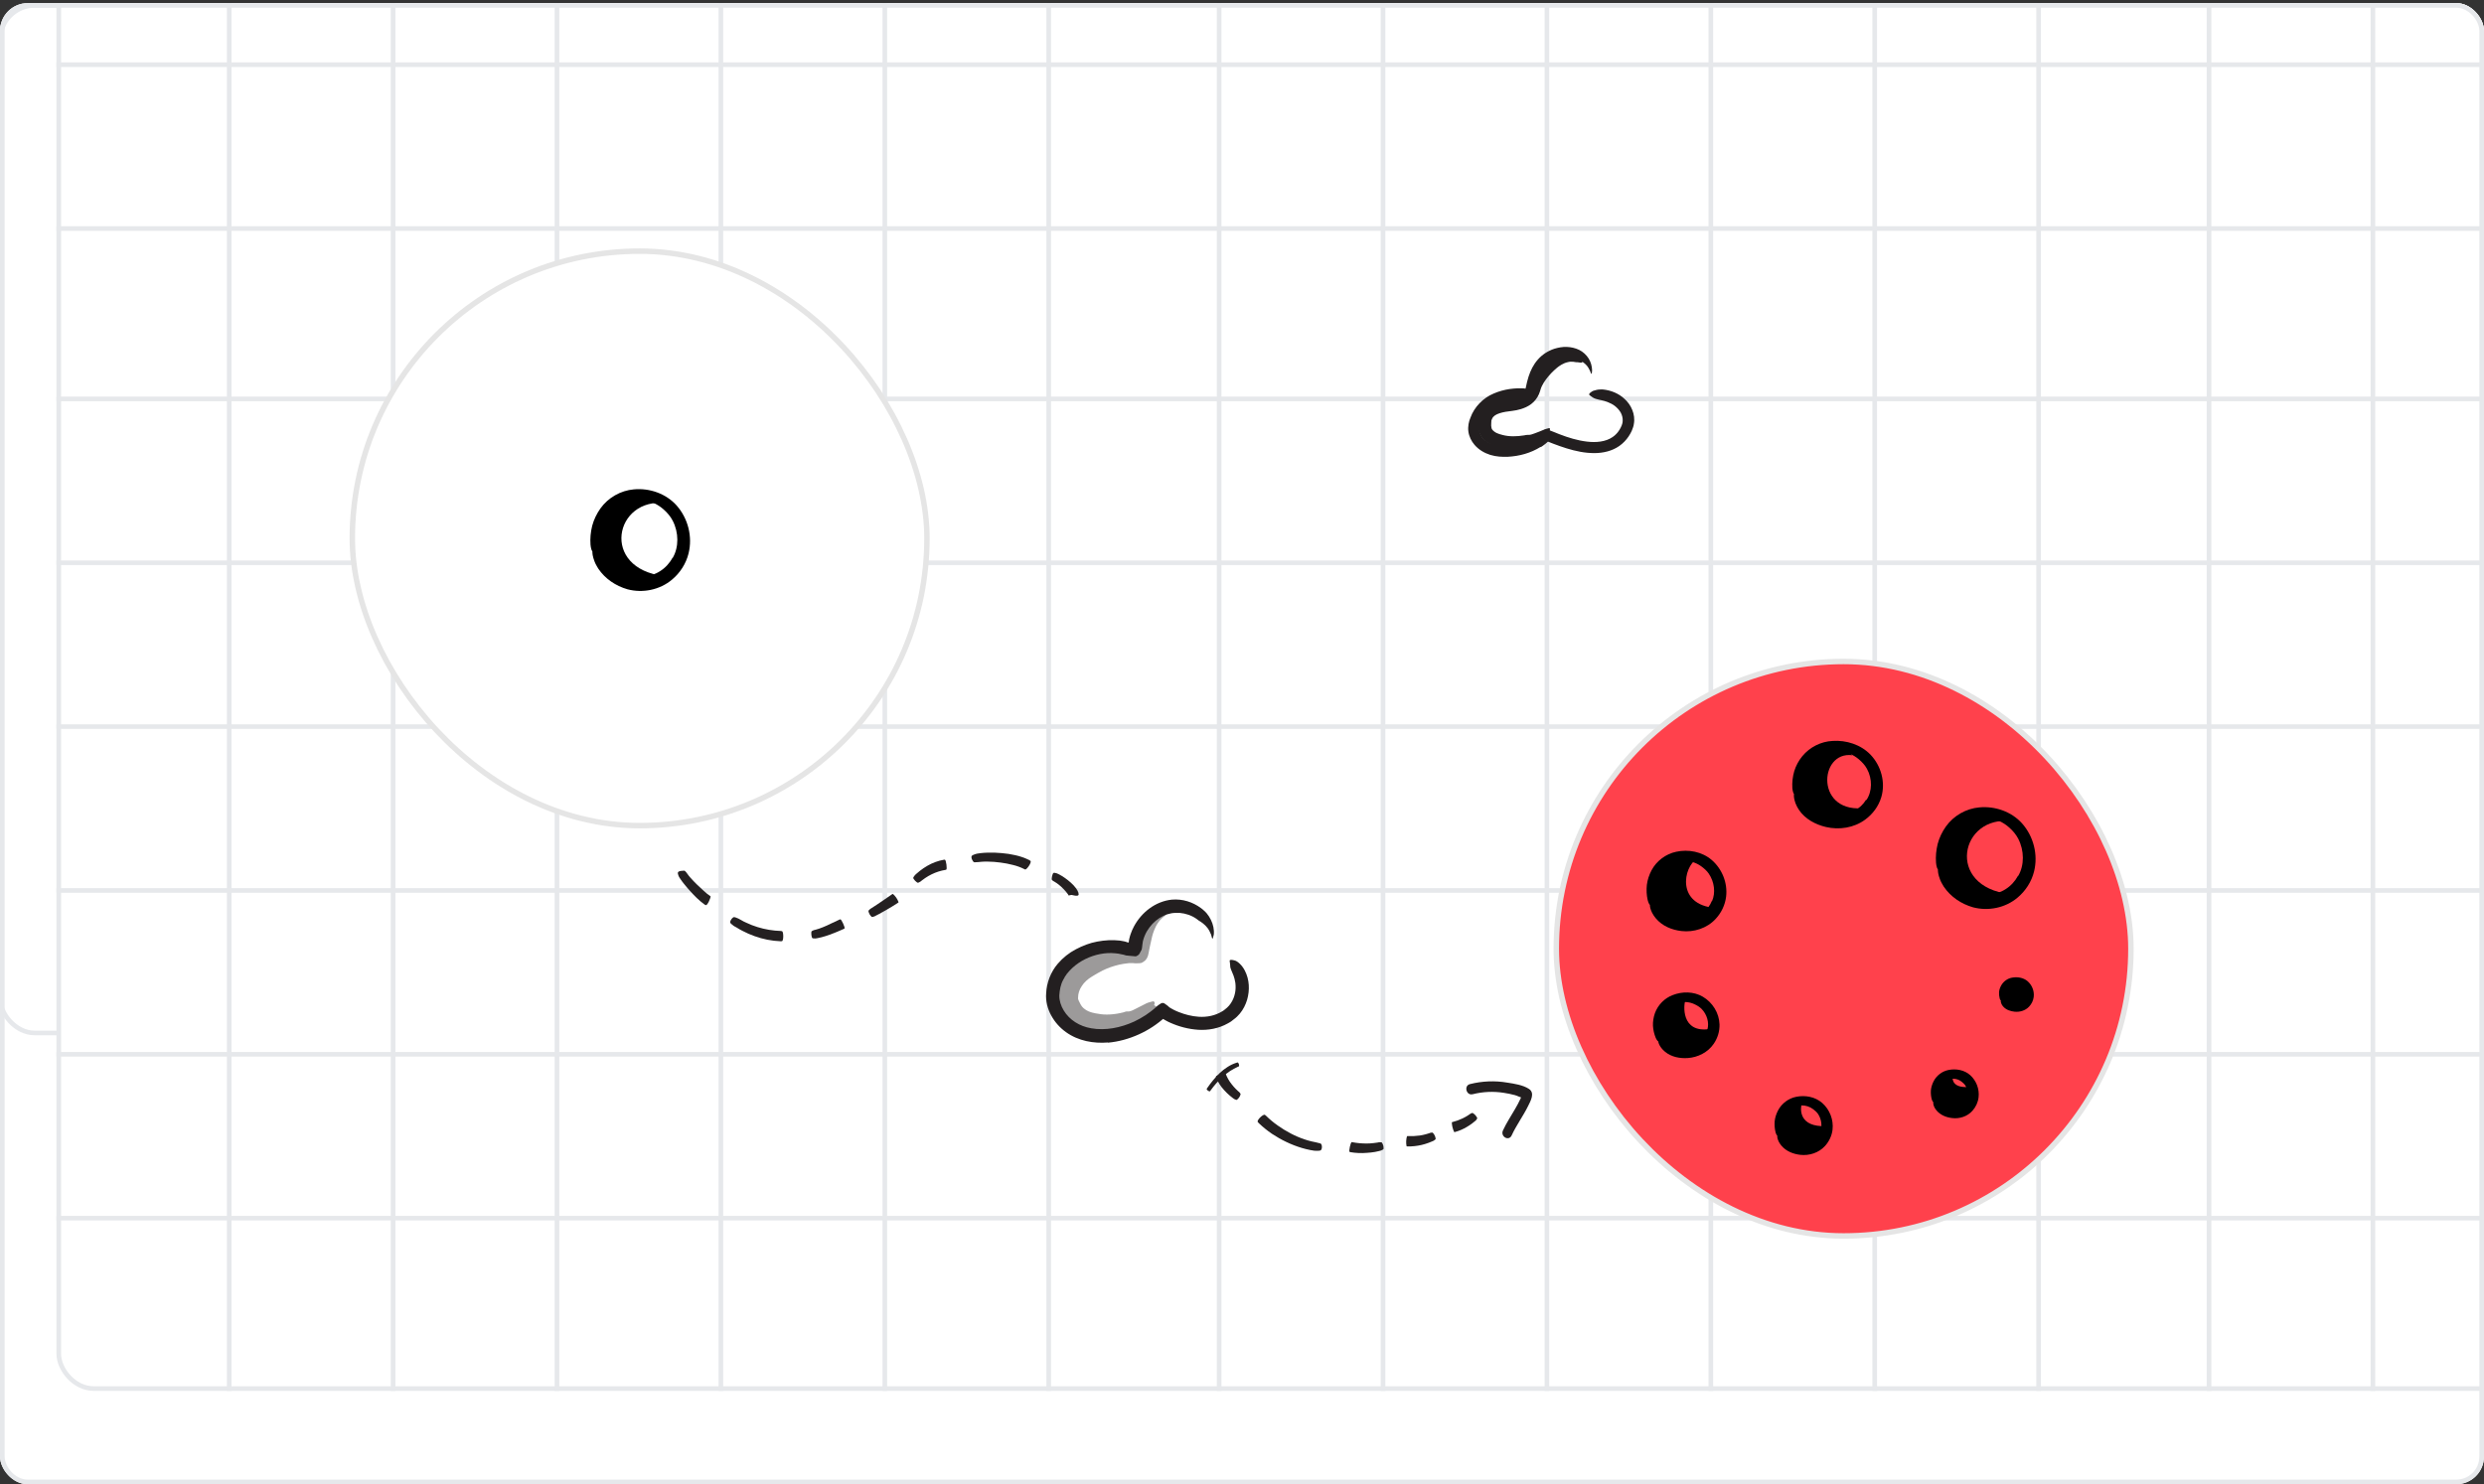 <svg width="440" height="263" viewBox="0 0 440 263" fill="none" xmlns="http://www.w3.org/2000/svg">
<rect x="0" y="0" width="440" height="263" fill="#333333" stroke="none"/>
<g clip-path="url(#clip0_2901_76202)">
<rect y="0.549" width="440" height="262.442" rx="4.921" fill="white"/>
<rect x="0.004" y="0.959" width="329.692" height="182.069" rx="6.151" fill="white"/>
<rect x="0.004" y="0.959" width="329.692" height="182.069" rx="6.151" stroke="#E6E8EB" stroke-width="0.82"/>
<rect x="10.41" y="-15.59" width="467.162" height="261.622" rx="6.151" fill="white" stroke="#E6E8EB" stroke-width="0.82"/>
<line x1="10" y1="11.459" x2="477.982" y2="11.459" stroke="#E6E8EB" stroke-width="0.82"/>
<line x1="156.73" y1="-16" x2="156.73" y2="246.442" stroke="#E6E8EB" stroke-width="0.82"/>
<line x1="303.043" y1="-16" x2="303.043" y2="246.442" stroke="#E6E8EB" stroke-width="0.82"/>
<line x1="40.598" y1="-16" x2="40.598" y2="246.442" stroke="#E6E8EB" stroke-width="0.82"/>
<line x1="185.762" y1="-16" x2="185.762" y2="246.442" stroke="#E6E8EB" stroke-width="0.82"/>
<line x1="332.074" y1="-16" x2="332.074" y2="246.442" stroke="#E6E8EB" stroke-width="0.82"/>
<line x1="127.691" y1="-16" x2="127.691" y2="246.442" stroke="#E6E8EB" stroke-width="0.82"/>
<line x1="274.012" y1="-16" x2="274.012" y2="246.442" stroke="#E6E8EB" stroke-width="0.82"/>
<line x1="420.324" y1="-16" x2="420.324" y2="246.442" stroke="#E6E8EB" stroke-width="0.82"/>
<line x1="98.66" y1="-16" x2="98.66" y2="246.442" stroke="#E6E8EB" stroke-width="0.82"/>
<line x1="244.98" y1="-16" x2="244.98" y2="246.442" stroke="#E6E8EB" stroke-width="0.82"/>
<line x1="391.293" y1="-16" x2="391.293" y2="246.442" stroke="#E6E8EB" stroke-width="0.82"/>
<line x1="69.629" y1="-16" x2="69.629" y2="246.442" stroke="#E6E8EB" stroke-width="0.82"/>
<line x1="215.949" y1="-16" x2="215.949" y2="246.442" stroke="#E6E8EB" stroke-width="0.82"/>
<line x1="361.105" y1="-16" x2="361.105" y2="246.442" stroke="#E6E8EB" stroke-width="0.82"/>
<line x1="10" y1="70.684" x2="477.982" y2="70.684" stroke="#E6E8EB" stroke-width="0.82"/>
<line x1="10" y1="128.744" x2="477.982" y2="128.744" stroke="#E6E8EB" stroke-width="0.82"/>
<line x1="10" y1="186.807" x2="477.982" y2="186.807" stroke="#E6E8EB" stroke-width="0.82"/>
<line x1="10" y1="40.49" x2="477.982" y2="40.49" stroke="#E6E8EB" stroke-width="0.82"/>
<line x1="10" y1="99.715" x2="477.982" y2="99.715" stroke="#E6E8EB" stroke-width="0.82"/>
<line x1="10" y1="157.775" x2="477.982" y2="157.775" stroke="#E6E8EB" stroke-width="0.82"/>
<line x1="10" y1="215.84" x2="477.982" y2="215.84" stroke="#E6E8EB" stroke-width="0.82"/>
<g opacity="0.45">
<path d="M204.824 160.517C205.473 159.898 206.376 159.973 207.031 160.531C207.244 160.703 207.313 161.357 207.168 161.481C206.865 161.722 206.617 161.997 206.389 162.231C206.32 162.3 205.638 162.726 205.128 163.504C204.59 164.261 204.225 165.342 204.087 165.906C203.949 166.457 203.825 167.014 203.708 167.585L203.542 168.418C203.48 168.735 203.432 169.065 203.342 169.354C203.253 169.643 203.108 169.884 202.949 170.07C202.86 170.152 202.805 170.263 202.674 170.304C202.605 170.421 202.481 170.428 202.391 170.497C202.157 170.737 201.564 170.655 201.102 170.689C200.792 170.634 200.481 170.641 200.213 170.648H199.985L199.799 170.676C199.551 170.696 199.296 170.724 199.041 170.772C198.53 170.848 198.013 170.971 197.51 171.116C196.497 171.405 195.518 171.811 194.642 172.314C194.415 172.431 194.215 172.561 194.001 172.685C193.781 172.802 193.574 172.933 193.374 173.064C192.664 173.497 192.037 174.055 191.616 174.722C191.182 175.362 190.968 176.058 190.968 176.725C190.94 176.945 190.989 177.166 191.099 177.351C191.223 177.496 191.43 178.342 192.209 178.845C192.926 179.402 194.16 179.574 194.436 179.609C195.794 179.905 197.496 179.76 198.992 179.375C199.213 179.32 199.42 179.196 199.654 179.217C200.213 179.272 200.654 178.996 201.116 178.769C201.764 178.439 202.412 178.108 203.08 177.771C203.411 177.613 203.797 177.537 204.17 177.434C204.507 177.345 204.59 177.778 204.514 177.881C204.307 178.177 204.638 178.184 204.762 178.301C204.804 178.342 204.859 178.398 204.866 178.446C204.88 178.494 204.087 179.292 203.17 180.07C202.267 180.861 201.157 181.591 200.909 181.687C200.881 181.701 200.468 181.908 199.82 182.162C199.172 182.424 198.275 182.699 197.372 182.885C196.904 182.961 196.435 183.05 195.973 183.112C195.504 183.146 195.049 183.181 194.642 183.195C194.222 183.174 193.856 183.16 193.567 183.146C193.271 183.119 193.05 183.071 192.94 183.057C192.705 183.022 192.478 182.967 192.25 182.885C192.03 182.782 191.802 182.678 191.582 182.582C191.554 182.575 191.437 182.527 191.244 182.458C191.058 182.362 190.803 182.238 190.506 182.086C190.203 181.942 189.893 181.674 189.548 181.426C189.231 181.137 188.879 180.82 188.61 180.442C188.011 179.705 187.68 178.797 187.507 178.102C187.369 177.4 187.328 176.897 187.349 176.828C187.369 175.383 187.769 173.91 188.679 172.926C188.859 172.74 188.989 172.52 189.127 172.3C190.416 170.503 192.257 169.34 194.098 168.576C195.049 168.184 195.994 167.799 196.986 167.565C197.166 167.516 197.352 167.51 197.538 167.489C197.772 167.461 198 167.441 198.227 167.406C198.606 167.344 198.979 167.276 199.372 167.248C199.565 167.234 199.758 167.207 199.957 167.207H200.095C200.164 167.207 200.268 167.262 200.316 167.221C200.337 167.152 200.35 167.076 200.371 166.993L200.578 166.119C200.674 165.72 200.785 165.328 200.909 164.922C200.992 164.653 201.336 163.91 201.805 163.194C202.26 162.472 202.86 161.811 203.087 161.543C203.204 161.384 203.577 161.15 203.956 160.964C204.335 160.772 204.721 160.627 204.845 160.51L204.824 160.517Z" fill="#231F20"/>
</g>
<path d="M196.221 184.716C193.74 184.909 191.044 184.468 188.838 182.892C187.756 182.121 186.853 181.117 186.212 179.94C185.564 178.777 185.198 177.373 185.309 176.01C185.398 174.096 186.136 172.19 187.363 170.765C188.273 169.692 189.376 168.825 190.575 168.198C191.775 167.565 193.037 167.076 194.353 166.836C195.67 166.588 197.014 166.505 198.365 166.657L198.869 166.746C199.013 166.774 199.268 166.815 199.248 166.822C199.372 166.842 199.489 166.898 199.62 166.939L199.813 167.001C199.882 167.015 199.951 166.966 199.951 166.898C199.965 166.774 199.965 166.643 199.999 166.512L200.027 166.374C200.027 166.374 200.034 166.319 200.034 166.333L200.082 166.154C200.144 165.92 200.199 165.679 200.289 165.459C200.447 164.998 200.64 164.558 200.868 164.138C202.205 161.653 204.666 159.705 207.575 159.403C209.437 159.237 211.277 159.822 212.732 160.903C212.918 161.027 213.09 161.185 213.256 161.337C213.428 161.481 213.587 161.646 213.739 161.818C214.035 162.169 214.283 162.562 214.483 162.968C214.89 163.787 215.097 164.702 215.007 165.583C214.752 166.67 214.752 166.45 214.531 165.611C214.352 165.204 214.138 164.647 213.663 164.158C213.566 164.028 213.428 163.917 213.297 163.8C213.173 163.677 213.035 163.566 212.877 163.463C212.732 163.353 212.594 163.236 212.408 163.16C212.27 163.037 212.118 162.926 211.96 162.823C211.091 162.197 210.009 161.846 208.989 161.756C208.472 161.756 207.975 161.729 207.5 161.818C207.01 161.915 206.514 162.052 206.052 162.286C205.121 162.734 204.273 163.436 203.632 164.296C203.315 164.723 203.026 165.184 202.819 165.672C202.702 165.913 202.626 166.168 202.543 166.416L202.44 166.794C202.391 167.015 202.391 167.138 202.364 167.304L202.309 167.772C202.281 167.93 202.267 168.123 202.226 168.253L202.047 168.584C201.916 168.797 201.854 169.052 201.654 169.196C201.55 169.286 201.419 169.361 201.302 169.41C201.24 169.43 201.206 169.458 201.13 169.451L200.916 169.43L200.075 169.355L199.661 169.313L199.455 169.293L199.213 169.217C199.131 169.196 199.062 169.162 198.965 169.148L198.745 169.107L198.517 169.059C198.221 168.976 197.903 168.948 197.586 168.914C194.043 168.529 189.927 170.476 188.328 173.615C187.859 174.461 187.701 175.439 187.639 176.381C187.625 177.29 187.921 178.219 188.425 179.045C189.438 180.731 191.251 181.853 193.285 182.197C195.794 182.644 198.517 182.108 200.916 181C201.619 180.669 202.302 180.284 202.95 179.857C203.274 179.644 203.591 179.417 203.901 179.176C204.06 179.059 204.204 178.935 204.356 178.811C204.418 178.763 204.549 178.646 204.653 178.549L204.983 178.247C205.156 178.088 205.335 178.006 205.507 177.882C205.673 177.751 205.873 177.675 206.093 177.724C206.197 177.744 206.273 177.792 206.328 177.847L206.569 178.013C206.762 178.143 206.948 178.288 207.12 178.467L207.355 178.618C207.41 178.66 207.486 178.694 207.548 178.728C207.679 178.797 207.803 178.873 207.941 178.942C208.217 179.072 208.485 179.21 208.775 179.313C209.906 179.768 211.112 180.07 212.305 180.153C213.821 180.263 215.317 179.933 216.51 179.183C216.827 179.024 217.068 178.749 217.351 178.543C217.606 178.315 217.82 178.068 218.006 177.785C218.385 177.235 218.64 176.595 218.771 175.927C218.888 175.342 218.888 174.757 218.826 174.172C218.668 173.099 218.344 172.486 218.151 172.018C218.061 171.777 217.971 171.591 217.93 171.392C217.909 171.171 217.895 170.972 217.882 170.779C217.875 170.6 217.813 170.401 217.813 170.263C217.813 170.036 218.061 170.015 218.661 170.167C218.957 170.235 219.281 170.442 219.598 170.752C219.922 171.061 220.253 171.481 220.515 172.004C221.322 173.573 221.404 175.439 220.901 177.159C220.639 178.019 220.232 178.859 219.619 179.596C219.309 179.96 218.964 180.311 218.606 180.566L218.068 180.986C217.882 181.123 217.675 181.22 217.475 181.337C215.869 182.252 213.994 182.569 212.263 182.465C210.519 182.348 208.865 181.915 207.293 181.213C207.01 181.089 206.728 180.951 206.445 180.786C206.314 180.717 206.142 180.621 206.031 180.545C206.017 180.532 206.031 180.545 206.024 180.538C206.024 180.538 206.011 180.552 206.038 180.525L205.914 180.628C205.735 180.779 205.556 180.931 205.363 181.075C204.99 181.371 204.604 181.64 204.211 181.908C203.425 182.431 202.591 182.885 201.73 183.278C200.006 184.055 198.165 184.578 196.242 184.75L196.228 184.688L196.221 184.716Z" fill="#231F20"/>
<path d="M279.118 62.671C279.452 62.712 279.765 62.824 279.981 63.018C280.19 63.234 280.343 63.498 280.427 63.783C280.482 63.964 280.225 64.291 280.065 64.27C279.744 64.242 279.466 64.159 279.173 64.179C279.09 64.179 278.414 63.971 277.669 64.179C276.917 64.339 276.144 64.868 275.789 65.174C275.086 65.757 274.431 66.439 273.867 67.197C273.575 67.579 273.331 67.982 273.129 68.385C273.045 68.58 272.948 68.782 272.906 68.948L272.781 69.352C272.732 69.519 272.669 69.686 272.593 69.852C272.307 70.52 271.813 71.152 271.228 71.59C270.643 72.035 270.009 72.293 269.417 72.48C268.888 72.647 268.373 72.737 267.885 72.8C266.235 72.981 264.661 73.287 264.299 74.204C264.222 74.35 264.146 74.531 264.167 74.726C264.167 74.802 264.132 75.052 264.139 75.442C264.181 75.775 264.181 75.984 264.417 76.227C264.64 76.457 264.981 76.707 265.364 76.825C265.539 76.902 265.706 76.95 265.852 76.985C265.991 77.02 266.096 77.055 266.151 77.069C267.321 77.388 268.693 77.354 270.009 77.138C270.197 77.11 270.392 77.041 270.58 77.055C271.019 77.096 271.423 76.95 271.813 76.797C272.37 76.61 272.906 76.366 273.463 76.144C273.728 76.019 274.027 75.956 274.32 75.873C274.584 75.796 274.605 76.088 274.536 76.158C274.341 76.366 274.598 76.359 274.675 76.429C274.703 76.457 274.737 76.492 274.737 76.519C274.737 76.54 274.563 76.686 274.285 76.916C274.013 77.152 273.609 77.416 273.199 77.68C272.788 77.958 272.328 78.174 271.966 78.369C271.59 78.542 271.297 78.654 271.2 78.688C271.179 78.695 270.838 78.82 270.309 78.953C269.786 79.099 269.076 79.245 268.324 79.314C267.948 79.356 267.572 79.384 267.196 79.377C266.827 79.391 266.472 79.363 266.144 79.328C265.824 79.314 265.532 79.245 265.309 79.196C265.079 79.154 264.912 79.119 264.828 79.085C264.466 78.973 264.125 78.82 263.791 78.584C263.756 78.556 263.422 78.417 262.983 78.035C262.753 77.882 262.544 77.576 262.321 77.284C262.21 77.138 262.147 76.943 262.057 76.763C261.973 76.575 261.897 76.387 261.876 76.186C261.841 75.991 261.813 75.789 261.792 75.588C261.785 75.407 261.792 75.268 261.792 75.108C261.792 74.802 261.834 74.496 261.89 74.232C261.987 73.697 262.175 73.314 262.196 73.266C262.461 72.717 262.872 72.202 263.352 71.841C263.832 71.479 264.355 71.264 264.849 71.166C265.044 71.124 265.232 71.062 265.42 71.006C266.98 70.555 268.449 70.506 269.487 70.005C270.016 69.755 270.33 69.394 270.531 68.914C270.573 68.83 270.629 68.747 270.664 68.65L270.747 68.455C270.782 68.351 270.817 68.246 270.859 68.149C271.214 67.106 271.757 66.328 272.37 65.563C272.983 64.812 273.679 64.131 274.466 63.512C274.64 63.366 275.225 63.018 275.873 62.775C276.52 62.518 277.237 62.407 277.516 62.372C277.676 62.358 278.017 62.372 278.345 62.455C278.672 62.553 278.978 62.636 279.118 62.643V62.671Z" fill="#231F20"/>
<path d="M272.911 79.175C271.121 80.294 269.122 80.823 267.096 80.934C266.086 80.969 265.056 80.927 263.976 80.6C262.939 80.267 261.943 79.704 261.184 78.814C260.634 78.174 260.216 77.34 260.098 76.457C259.979 75.588 260.174 74.663 260.467 74.003C261.149 72.091 262.751 70.485 264.568 69.734C265.474 69.338 266.414 69.081 267.361 68.935C267.834 68.872 268.308 68.823 268.781 68.803H269.492C269.798 68.803 269.784 68.803 269.902 68.817C269.965 68.823 270.028 68.831 270.09 68.844L270.188 68.858C270.223 68.858 270.23 68.817 270.244 68.789C270.278 68.671 270.299 68.545 270.327 68.42L270.397 68.1L270.501 67.642C270.578 67.336 270.661 67.03 270.759 66.731C271.107 65.66 271.615 64.597 272.402 63.714C273.175 62.817 274.22 62.163 275.306 61.802C276.002 61.586 276.755 61.44 277.521 61.468C278.28 61.496 279.039 61.663 279.728 61.997C280.417 62.337 281.002 62.886 281.406 63.526C281.81 64.173 281.998 64.916 282.012 65.626C281.963 66.515 281.88 66.356 281.636 65.688C281.476 65.368 281.26 64.916 280.849 64.541C280.459 64.159 279.937 63.874 279.366 63.693C278.53 63.338 277.534 63.248 276.671 63.491C275.717 63.783 274.847 64.131 274.192 64.784C273.523 65.41 273.05 66.286 272.723 67.273C272.639 67.516 272.569 67.781 272.507 68.038L272.416 68.441L272.374 68.65L272.305 69.039C272.214 69.588 272.096 70.165 271.796 70.478C271.727 70.561 271.65 70.652 271.525 70.68C271.469 70.777 271.344 70.77 271.253 70.819C271.093 70.923 270.766 70.867 270.515 70.881C270.348 70.853 270.188 70.833 270.028 70.819C269.944 70.812 269.868 70.805 269.791 70.805L269.603 70.791C269.45 70.777 269.29 70.777 269.129 70.77C268.816 70.756 268.496 70.77 268.175 70.777C266.678 70.853 265.153 71.319 264.025 72.237C263.461 72.689 262.981 73.245 262.653 73.898C262.458 74.204 262.34 74.559 262.215 74.907C262.068 75.261 262.04 75.553 262.006 75.873C261.992 76.547 262.242 77.194 262.765 77.715C263.273 78.237 263.997 78.633 264.763 78.828C265.508 79.022 266.421 79.05 267.263 78.994C268.12 78.932 268.983 78.765 269.805 78.494C270.404 78.299 270.989 78.049 271.525 77.736C271.796 77.583 272.061 77.416 272.305 77.229C272.423 77.131 272.556 77.048 272.667 76.944L272.855 76.777C272.959 76.679 273.043 76.596 273.134 76.499C273.398 76.339 273.621 76.005 273.962 76.109C274.282 76.151 274.617 76.297 274.937 76.422L276.225 76.937C277.806 77.548 279.436 78.049 281.079 78.244C282.701 78.445 284.408 78.299 285.661 77.43C286.148 77.097 286.545 76.665 286.859 76.165C287.012 75.922 287.151 75.644 287.256 75.379L287.374 75.004C287.416 74.879 287.409 74.747 287.43 74.621C287.465 74.107 287.346 73.6 287.102 73.134C286.845 72.668 286.469 72.265 286.037 71.924C285.654 71.625 285.215 71.424 284.763 71.236C283.913 70.902 283.307 70.874 282.883 70.728C282.451 70.631 282.172 70.471 281.908 70.269C281.789 70.172 281.629 70.096 281.546 70.005C281.399 69.859 281.525 69.679 281.922 69.414C282.117 69.261 282.395 69.178 282.743 69.102C282.917 69.053 283.105 69.025 283.307 69.018C283.509 69.018 283.739 68.977 283.969 69.011C285.341 69.157 286.733 69.692 287.82 70.735C288.37 71.243 288.836 71.882 289.136 72.647C289.442 73.398 289.575 74.288 289.407 75.136L289.352 75.456L289.254 75.762C289.185 75.956 289.115 76.179 289.031 76.353C288.878 76.686 288.69 77.013 288.481 77.333C288.056 77.966 287.499 78.549 286.852 79.008C285.543 79.933 283.976 80.26 282.562 80.281C280.752 80.308 279.073 79.926 277.486 79.439C276.692 79.189 275.912 78.918 275.153 78.626L274.227 78.264C274.227 78.264 274.199 78.244 274.185 78.264H274.178C274.22 78.23 274.129 78.313 274.074 78.362C273.955 78.473 273.83 78.584 273.705 78.675C273.454 78.876 273.196 79.064 272.925 79.231L272.897 79.196L272.911 79.175Z" fill="#231F20"/>
<rect x="275.672" y="117.205" width="101.787" height="101.787" rx="50.894" fill="#FF414C"/>
<rect x="275.672" y="117.205" width="101.787" height="101.787" rx="50.894" stroke="#E5E5E5" stroke-width="0.969"/>
<path d="M355.997 158.419C344.552 157.1 347.214 144.372 356.287 145.518C356.287 145.518 352.465 142.747 349.433 144.002C346.402 145.257 344.291 147.701 343.943 149.405C343.595 151.109 343.588 155.62 345.858 157.506C348.128 159.391 351.797 159.986 351.797 159.986L356.004 158.427L355.997 158.419Z" fill="black"/>
<path d="M330.647 143.11C321.472 144.516 322.111 133.007 328.123 133.819C328.123 133.819 325.345 131.042 322.118 133.014C318.891 134.987 317.694 139.237 319.072 142.145C320.443 145.046 323.336 146.235 324.221 145.902C325.106 145.568 330.654 143.117 330.654 143.117L330.647 143.11Z" fill="black"/>
<path d="M303.803 160.872C296.899 160.313 298.139 153.619 300.598 152.154C300.598 152.154 297.697 150.646 294.854 153.097C292.011 155.541 292.033 158.87 293.244 160.727C294.455 162.583 296.159 164.056 298.009 163.903C299.858 163.751 303.803 160.872 303.803 160.872Z" fill="black"/>
<path d="M302.893 182.322C297.642 183.134 298.251 177.877 298.527 177.282C298.527 177.282 295.35 176.6 294.204 179.719C293.051 182.837 294.502 185.441 296.083 186.072C297.664 186.703 299.528 186.652 300.826 186.072C302.124 185.491 302.9 182.322 302.9 182.322H302.893Z" fill="black"/>
<path d="M322.655 199.533C318.362 199.351 319.029 196.015 319.101 195.791C319.101 195.791 315.983 195.051 315.323 198.082C314.663 201.114 315.961 203.601 317.753 203.616C319.544 203.63 321.865 203.797 322.648 202.629C323.431 201.462 322.648 199.525 322.648 199.525L322.655 199.533Z" fill="black"/>
<path d="M345.889 190.76C345.816 191.057 345.707 193.081 349.391 192.515C349.391 192.515 350.798 196.047 348.195 196.917C345.591 197.787 342.719 196.112 343.031 194.234C343.343 192.356 343.524 191.152 344.706 190.76C345.889 190.368 345.889 190.76 345.889 190.76Z" fill="black"/>
<path d="M355.441 174.671C355.441 174.671 356.63 173.105 357.848 173.917C359.067 174.729 360.184 176.122 359.516 177.123C358.856 178.124 357.174 178.631 356.289 178.261C355.404 177.892 354.411 176.492 355.433 174.671H355.441Z" fill="black"/>
<path d="M330.606 141.754C331.643 140.224 331.679 138.005 330.7 136.221C330.345 135.568 329.83 135.024 329.279 134.553C328.292 133.704 327.002 133.153 325.653 133.059C324.304 132.957 322.897 133.305 321.758 134.088C320.743 134.777 320.003 135.843 319.582 137.011C319.285 137.751 319.133 138.556 319.082 139.346C319.053 140.151 319.075 140.906 319.068 141.798C319.184 142.313 319.162 142.276 318.828 141.914C318.741 141.819 318.632 141.718 318.48 141.587C318.277 141.479 318.204 141.29 318.045 141.109C317.9 140.92 317.748 140.703 317.646 140.456C317.559 140.209 317.523 139.934 317.487 139.651C317.421 138.643 317.537 137.642 317.813 136.67C318.103 135.706 318.589 134.792 319.249 133.987C320.583 132.362 322.585 131.376 324.616 131.282C327.023 131.122 329.598 131.913 331.338 133.726C333.21 135.691 334.022 138.621 333.239 141.254C332.753 142.871 331.723 144.242 330.403 145.213C328.394 146.707 325.747 147.085 323.404 146.526C322.491 146.309 321.606 145.968 320.779 145.475C319.96 144.981 319.198 144.321 318.654 143.495L318.321 142.936C318.226 142.748 318.139 142.545 318.052 142.349C317.508 140.819 317.798 140.267 318.226 139.919C318.328 139.84 318.429 139.738 318.531 139.687C318.879 139.528 319.256 140.072 319.662 140.884C319.967 141.486 320.351 142.008 320.786 142.436C321.185 142.893 321.657 143.27 322.186 143.574C323.245 144.191 324.543 144.488 325.812 144.401C326.755 144.336 327.676 144.082 328.503 143.64C329.33 143.197 330.033 142.537 330.533 141.725L330.584 141.754H330.606Z" fill="black"/>
<path d="M357.497 155.192C358.6 153.306 358.578 150.71 357.497 148.614C357.106 147.845 356.533 147.192 355.909 146.634C354.8 145.626 353.327 144.973 351.79 144.893C350.252 144.799 348.664 145.285 347.417 146.264C346.293 147.105 345.538 148.418 345.096 149.774C344.791 150.645 344.639 151.566 344.596 152.487C344.574 153.415 344.61 154.292 344.617 155.308C344.741 155.902 344.719 155.844 344.363 155.424C344.276 155.315 344.146 155.192 343.994 155.047C343.783 154.909 343.696 154.706 343.529 154.495C343.377 154.278 343.21 154.031 343.109 153.756C343.007 153.473 342.971 153.176 342.935 152.856C342.848 151.732 342.964 150.608 343.232 149.513C343.522 148.425 344.023 147.381 344.69 146.438C346.06 144.516 348.28 143.262 350.593 143.059C353.342 142.79 356.294 143.784 358.179 145.901C360.217 148.193 361.037 151.442 360.304 154.401C359.854 156.229 358.796 157.861 357.374 159.05C355.206 160.878 352.189 161.479 349.476 160.761C347.402 160.16 345.531 158.919 344.298 157.085C344.052 156.671 343.805 156.265 343.638 155.808C343 154.111 343.29 153.473 343.732 153.074C343.841 152.98 343.943 152.864 344.044 152.813C344.4 152.632 344.813 153.241 345.277 154.176C345.625 154.873 346.075 155.496 346.583 156.033C347.047 156.599 347.591 157.092 348.193 157.498C348.795 157.897 349.455 158.23 350.122 158.404C350.745 158.579 351.492 158.629 352.21 158.571C353.269 158.455 354.328 158.143 355.235 157.563C356.156 156.99 356.924 156.164 357.454 155.184L357.505 155.206L357.497 155.192Z" fill="black"/>
<path d="M303.258 159.667C303.91 158.202 303.685 156.273 302.685 154.801C302.322 154.264 301.822 153.843 301.314 153.473C300.4 152.821 299.233 152.465 298.072 152.545C296.912 152.618 295.759 153.118 294.903 153.974C294.134 154.713 293.692 155.78 293.496 156.86C293.351 157.549 293.329 158.267 293.387 158.971C293.467 159.674 293.568 160.334 293.619 161.139C293.757 161.589 293.735 161.552 293.394 161.284C293.242 161.139 292.843 160.994 292.568 160.682C292.415 160.53 292.234 160.363 292.111 160.16C291.995 159.95 291.922 159.718 291.857 159.471C291.661 158.593 291.618 157.694 291.712 156.795C291.821 155.903 292.111 155.025 292.546 154.199C293.438 152.523 295.084 151.305 296.905 150.921C299.058 150.442 301.488 150.899 303.207 152.378C305.056 153.981 306.042 156.454 305.752 158.876C305.571 160.37 304.897 161.748 303.889 162.829C302.358 164.49 300.016 165.222 297.847 164.968C296.187 164.78 294.446 164.098 293.293 162.706C293.046 162.401 292.829 162.089 292.647 161.741C292.024 160.436 292.227 159.913 292.626 159.544C292.72 159.457 292.807 159.355 292.901 159.297C293.22 159.108 293.663 159.536 294.134 160.189C294.482 160.675 294.874 161.088 295.302 161.415C295.693 161.77 296.121 162.046 296.593 162.249C297.535 162.669 298.652 162.785 299.682 162.56C301.205 162.227 302.612 161.204 303.221 159.645L303.272 159.66L303.258 159.667Z" fill="black"/>
<path d="M302.439 182.404C302.78 181.229 302.388 179.771 301.416 178.771C301.061 178.408 300.618 178.154 300.176 177.944C299.378 177.559 298.428 177.436 297.529 177.646C296.622 177.842 295.781 178.372 295.201 179.14C294.686 179.815 294.454 180.692 294.44 181.57C294.41 182.128 294.483 182.694 294.621 183.238C294.773 183.782 294.933 184.275 295.049 184.935C295.216 185.283 295.194 185.261 294.867 185.102C294.722 185.015 294.352 184.971 294.07 184.768C293.917 184.674 293.736 184.565 293.598 184.42C293.468 184.268 293.381 184.086 293.286 183.898C293.004 183.209 292.837 182.484 292.793 181.744C292.764 181.004 292.888 180.25 293.141 179.518C293.678 178.038 294.867 176.849 296.296 176.312C297.979 175.652 299.995 175.652 301.612 176.595C303.353 177.61 304.52 179.488 304.585 181.505C304.622 182.745 304.245 183.949 303.556 184.949C302.519 186.48 300.727 187.357 298.95 187.473C297.587 187.56 296.079 187.306 294.925 186.349C294.679 186.139 294.454 185.921 294.258 185.66C293.555 184.688 293.671 184.224 293.99 183.847C294.062 183.76 294.135 183.659 294.215 183.601C294.483 183.39 294.933 183.651 295.411 184.079C295.759 184.398 296.137 184.645 296.514 184.812C296.862 185.015 297.224 185.153 297.616 185.24C298.392 185.414 299.255 185.348 300.017 185.037C301.141 184.58 302.105 183.666 302.395 182.404H302.446H302.439Z" fill="black"/>
<path d="M322.37 200.608C322.805 199.694 322.703 198.417 322.065 197.424C321.833 197.061 321.507 196.786 321.18 196.539C320.593 196.089 319.832 195.836 319.063 195.865C318.294 195.894 317.518 196.22 316.938 196.793C316.416 197.286 316.126 198.018 316.002 198.758C315.908 199.23 315.894 199.723 315.93 200.201C315.981 200.687 316.031 201.122 315.995 201.724C316.068 202.051 316.053 202.029 315.785 201.855C315.669 201.761 315.328 201.681 315.096 201.471C314.965 201.369 314.813 201.253 314.711 201.108C314.617 200.956 314.559 200.789 314.508 200.608C314.349 199.969 314.305 199.317 314.356 198.664C314.421 198.011 314.632 197.373 314.943 196.764C315.589 195.516 316.807 194.61 318.156 194.342C319.745 194.008 321.529 194.334 322.776 195.429C324.118 196.612 324.807 198.41 324.604 200.172C324.473 201.26 323.987 202.268 323.262 203.059C322.16 204.277 320.448 204.807 318.874 204.618C317.67 204.48 316.387 204.002 315.538 202.979C315.357 202.754 315.197 202.529 315.067 202.268C314.624 201.311 314.813 200.927 315.197 200.637C315.292 200.571 315.371 200.492 315.466 200.448C315.763 200.303 316.162 200.579 316.517 200.999C316.778 201.311 317.068 201.565 317.358 201.753C317.62 201.964 317.888 202.123 318.185 202.247C318.78 202.486 319.462 202.558 320.1 202.413C321.028 202.196 321.92 201.608 322.326 200.6L322.377 200.615L322.37 200.608Z" fill="black"/>
<path d="M348.297 194.696C348.631 194.058 348.587 193.108 348.138 192.354C347.971 192.078 347.732 191.875 347.5 191.686C347.086 191.338 346.535 191.128 345.962 191.135C345.389 191.135 344.809 191.382 344.367 191.817C343.975 192.187 343.757 192.76 343.67 193.325C343.598 193.688 343.591 194.072 343.612 194.442C343.649 194.819 343.678 195.146 343.576 195.646C343.612 195.914 343.605 195.9 343.366 195.769C343.264 195.697 342.945 195.661 342.728 195.494C342.612 195.414 342.459 195.327 342.372 195.211C342.285 195.088 342.234 194.95 342.184 194.805C342.039 194.283 341.995 193.746 342.024 193.209C342.068 192.673 342.234 192.143 342.488 191.628C343.003 190.577 344.026 189.801 345.157 189.583C346.492 189.315 347.971 189.583 349.001 190.511C350.096 191.512 350.64 192.977 350.473 194.42C350.372 195.32 349.98 196.147 349.392 196.806C348.5 197.829 347.079 198.271 345.788 198.105C344.794 197.996 343.728 197.597 343.018 196.748C342.873 196.56 342.735 196.371 342.633 196.161C342.278 195.363 342.467 195.044 342.865 194.79C342.96 194.732 343.047 194.667 343.141 194.624C343.438 194.493 343.83 194.703 344.142 195.001C344.367 195.225 344.606 195.4 344.838 195.508C345.034 195.646 345.222 195.748 345.425 195.82C345.832 195.965 346.288 196.009 346.709 195.914C347.311 195.762 347.942 195.4 348.239 194.682L348.29 194.696H348.297Z" fill="black"/>
<path d="M358.538 176.775C358.77 176.391 358.77 175.767 358.473 175.26C358.364 175.078 358.197 174.948 358.045 174.824C357.501 174.339 356.522 174.281 355.891 174.868C355.616 175.107 355.456 175.492 355.391 175.883C355.333 176.13 355.325 176.391 355.34 176.645C355.369 176.899 355.376 177.123 355.282 177.486C355.304 177.675 355.296 177.667 355.115 177.588C355.043 177.544 354.796 177.522 354.629 177.406C354.542 177.355 354.426 177.29 354.354 177.21C354.288 177.123 354.245 177.022 354.216 176.92C354.114 176.543 354.078 176.159 354.1 175.767C354.136 175.376 354.267 174.998 354.462 174.636C354.869 173.889 355.608 173.359 356.421 173.222C357.371 173.048 358.422 173.222 359.169 173.867C359.967 174.571 360.373 175.629 360.235 176.674C360.148 177.319 359.851 177.907 359.416 178.364C358.756 179.074 357.755 179.357 356.834 179.256C356.138 179.183 355.354 178.944 354.825 178.335C354.716 178.204 354.615 178.066 354.542 177.914C354.274 177.341 354.426 177.102 354.745 176.913C354.818 176.87 354.89 176.819 354.963 176.79C355.202 176.696 355.5 176.833 355.732 177.022C355.898 177.167 356.072 177.261 356.225 177.319C356.355 177.399 356.486 177.45 356.616 177.486C356.885 177.566 357.182 177.588 357.465 177.522C357.864 177.421 358.277 177.218 358.487 176.761L358.524 176.775H358.538Z" fill="black"/>
<rect x="62.407" y="44.5" width="101.787" height="101.787" rx="50.894" fill="white"/>
<rect x="62.407" y="44.5" width="101.787" height="101.787" rx="50.894" stroke="#E5E5E5" stroke-width="0.969"/>
<path d="M117.661 102.07C106.216 100.75 108.878 88.022 117.951 89.168C117.951 89.168 114.129 86.398 111.097 87.652C108.066 88.907 105.955 91.351 105.607 93.055C105.259 94.76 105.252 99.27 107.522 101.156C109.792 103.042 113.462 103.636 113.462 103.636L117.668 102.077L117.661 102.07Z" fill="black"/>
<path d="M119.161 98.844C120.264 96.959 120.242 94.362 119.161 92.266C118.77 91.498 118.197 90.845 117.573 90.286C116.464 89.278 114.991 88.626 113.454 88.546C111.916 88.451 110.328 88.937 109.081 89.916C107.957 90.758 107.202 92.07 106.76 93.427C106.455 94.297 106.303 95.218 106.26 96.139C106.238 97.067 106.274 97.945 106.281 98.96C106.405 99.555 106.383 99.497 106.028 99.076C105.94 98.967 105.81 98.844 105.658 98.699C105.447 98.561 105.36 98.358 105.193 98.148C105.041 97.93 104.874 97.684 104.773 97.408C104.671 97.125 104.635 96.828 104.599 96.509C104.512 95.385 104.628 94.261 104.896 93.165C105.186 92.078 105.687 91.033 106.354 90.091C107.725 88.169 109.944 86.914 112.257 86.711C115.006 86.443 117.958 87.436 119.843 89.554C121.881 91.846 122.701 95.095 121.968 98.054C121.518 99.881 120.46 101.513 119.038 102.702C116.87 104.53 113.853 105.132 111.14 104.414C109.066 103.812 107.195 102.572 105.962 100.737C105.716 100.324 105.469 99.917 105.302 99.46C104.664 97.763 104.954 97.125 105.397 96.726C105.505 96.632 105.607 96.516 105.708 96.465C106.064 96.284 106.477 96.893 106.941 97.829C107.289 98.525 107.739 99.149 108.247 99.685C108.711 100.251 109.255 100.744 109.857 101.15C110.459 101.549 111.119 101.883 111.786 102.057C112.41 102.231 113.157 102.282 113.875 102.224C114.933 102.108 115.992 101.796 116.899 101.216C117.82 100.643 118.589 99.816 119.118 98.837L119.169 98.859L119.161 98.844Z" fill="black"/>
<path d="M191.066 158.498C191.07 158.396 191.058 158.293 191.03 158.195C190.933 157.906 190.789 157.634 190.603 157.392C190.454 157.199 190.304 157.015 190.154 156.853C189.847 156.534 189.519 156.237 189.171 155.963C188.827 155.689 188.467 155.436 188.092 155.206C187.9 155.086 187.701 154.976 187.497 154.877C187.392 154.824 187.283 154.775 187.172 154.733C187.053 154.688 186.929 154.661 186.802 154.65C186.744 154.643 186.685 154.647 186.629 154.663C186.402 154.753 186.247 155.68 186.301 155.852C186.316 155.887 186.34 155.917 186.37 155.94C186.429 155.979 186.485 156.074 186.557 156.1C186.634 156.135 186.708 156.176 186.778 156.222C186.925 156.306 187.073 156.411 187.231 156.514C187.528 156.73 187.811 156.966 188.078 157.219C188.345 157.47 188.597 157.736 188.833 158.017C188.945 158.144 189.05 158.278 189.147 158.418C189.186 158.474 189.221 158.532 189.253 158.591C189.28 158.634 189.291 158.703 189.303 158.67C189.443 158.623 189.648 158.612 189.701 158.582C189.76 158.567 189.823 158.567 189.882 158.581L190.193 158.65C190.379 158.701 190.573 158.72 190.766 158.705C190.915 158.712 191.052 158.629 191.066 158.498Z" fill="#242021"/>
<path d="M182.537 152.542C182.455 152.488 182.381 152.425 182.298 152.381C181.522 152.001 180.702 151.714 179.858 151.529C179.052 151.344 178.233 151.219 177.409 151.155C176.59 151.078 175.767 151.053 174.946 151.078C174.534 151.09 174.12 151.112 173.699 151.163C173.494 151.179 173.278 151.219 173.068 151.255C172.852 151.302 172.641 151.369 172.438 151.457C172.342 151.493 172.253 151.543 172.172 151.604C171.889 151.852 172.3 152.703 172.558 152.776C172.63 152.784 172.703 152.785 172.775 152.777C172.954 152.765 173.123 152.772 173.299 152.749C173.475 152.726 173.656 152.704 173.829 152.696C174.2 152.666 174.572 152.656 174.944 152.665C175.701 152.672 176.456 152.727 177.206 152.831C177.951 152.923 178.689 153.065 179.416 153.255C180.111 153.419 180.785 153.664 181.423 153.985C181.487 154 181.545 154.039 181.611 154.069C181.893 154.059 182.773 152.828 182.537 152.542Z" fill="#242021"/>
<path d="M167.379 152.326C167.323 152.324 167.267 152.326 167.212 152.33C166.164 152.513 165.157 152.883 164.24 153.422C163.789 153.684 163.357 153.977 162.947 154.298C162.745 154.46 162.548 154.623 162.355 154.792C162.15 154.948 161.977 155.141 161.845 155.361C161.807 155.405 161.781 155.458 161.769 155.515C161.719 155.741 162.391 156.418 162.604 156.414C162.658 156.405 162.709 156.387 162.756 156.36C162.862 156.309 162.964 156.253 163.063 156.19L163.329 155.975C163.51 155.835 163.693 155.71 163.878 155.58C164.245 155.329 164.631 155.106 165.031 154.911C165.811 154.529 166.643 154.264 167.5 154.126C167.545 154.116 167.588 154.101 167.629 154.082C167.786 153.936 167.602 152.437 167.379 152.326Z" fill="#242021"/>
<path d="M158.157 158.387C158.116 158.401 158.076 158.418 158.037 158.438L155.971 159.856L154.93 160.55L154.405 160.888L154.144 161.057C154.058 161.123 153.979 161.198 153.908 161.279C153.873 161.314 153.845 161.355 153.824 161.4C153.89 161.821 154.107 162.203 154.434 162.476C154.485 162.482 154.537 162.477 154.587 162.464C154.695 162.444 154.802 162.412 154.903 162.369L155.185 162.219L155.769 161.92L156.887 161.295C157.634 160.871 158.361 160.423 159.076 159.956C159.112 159.93 159.143 159.899 159.169 159.863C158.967 159.291 158.618 158.783 158.157 158.387Z" fill="#242021"/>
<path d="M148.866 162.889C148.819 162.896 148.773 162.908 148.729 162.926C147.896 163.314 147.094 163.71 146.295 164.065C145.897 164.245 145.494 164.404 145.091 164.542C144.889 164.611 144.689 164.67 144.485 164.728C144.386 164.752 144.286 164.782 144.184 164.8C144.081 164.819 143.991 164.897 143.89 164.932C143.845 164.948 143.804 164.974 143.77 165.008C143.639 165.176 143.72 166.114 143.921 166.236C143.972 166.258 144.027 166.27 144.083 166.272C144.335 166.307 144.591 166.29 144.835 166.222C145.073 166.177 145.313 166.121 145.55 166.06C146.017 165.937 146.475 165.79 146.918 165.635C147.817 165.318 148.656 164.946 149.483 164.582C149.526 164.558 149.566 164.531 149.605 164.501C149.701 164.325 149.074 162.935 148.866 162.889Z" fill="#242021"/>
<path d="M138.547 165.005C138.477 164.984 138.406 164.968 138.335 164.957C136.928 164.916 135.534 164.685 134.19 164.269C133.511 164.062 132.848 163.804 132.208 163.498C131.534 163.245 130.985 162.761 130.27 162.55C130.196 162.521 130.118 162.503 130.038 162.499C129.735 162.488 129.204 163.27 129.368 163.534C129.415 163.602 129.473 163.662 129.54 163.712C129.679 163.839 129.825 163.958 129.979 164.067L130.495 164.353C130.82 164.565 131.157 164.758 131.506 164.929C132.197 165.295 132.914 165.609 133.652 165.871C135.136 166.412 136.696 166.718 138.275 166.779C138.357 166.779 138.438 166.773 138.518 166.761C138.824 166.664 138.797 165.138 138.547 165.005Z" fill="#242021"/>
<path d="M125.884 158.85C125.862 158.822 125.836 158.797 125.807 158.776C125.387 158.482 124.989 158.158 124.615 157.808C124.214 157.445 123.81 157.076 123.423 156.696C123.037 156.315 122.654 155.92 122.298 155.515C122.125 155.316 121.943 155.111 121.797 154.887C121.716 154.781 121.64 154.681 121.574 154.584C121.54 154.532 121.498 154.486 121.449 154.448L121.339 154.335C121.3 154.327 121.281 154.271 121.245 154.273C121.088 154.3 120.103 154.236 120.067 154.652C120.066 154.703 120.069 154.754 120.075 154.804L120.107 154.915C120.147 155.084 120.21 155.248 120.294 155.401C120.376 155.543 120.463 155.666 120.55 155.788C120.719 156.048 120.897 156.274 121.078 156.505C121.436 156.967 121.815 157.403 122.201 157.835C122.586 158.267 122.986 158.682 123.402 159.09C123.839 159.514 124.305 159.907 124.796 160.268C124.866 160.31 124.94 160.346 125.016 160.374C125.363 160.445 125.887 159.001 125.884 158.85Z" fill="#242021"/>
<path d="M215.38 190.752C215.387 190.805 215.397 190.858 215.41 190.91C215.747 191.763 216.248 192.542 216.884 193.204C217.179 193.529 217.494 193.835 217.827 194.12C217.997 194.266 218.163 194.406 218.342 194.533C218.508 194.685 218.706 194.797 218.922 194.861C218.969 194.882 219.021 194.891 219.072 194.886C219.415 194.636 219.658 194.273 219.757 193.86C219.746 193.816 219.724 193.776 219.695 193.742C219.635 193.671 219.596 193.567 219.518 193.513C219.44 193.459 219.379 193.397 219.307 193.334C219.169 193.214 219.037 193.079 218.905 192.95C218.642 192.686 218.396 192.406 218.17 192.11C217.728 191.56 217.375 190.945 217.124 190.287C217.109 190.258 217.092 190.231 217.071 190.206C216.929 190.167 215.443 190.532 215.38 190.752Z" fill="#242021"/>
<path d="M222.784 198.791C222.852 198.869 222.915 198.951 222.986 199.019C223.703 199.701 224.474 200.325 225.291 200.884C226.109 201.429 226.964 201.914 227.85 202.337C228.738 202.764 229.659 203.12 230.603 203.402C231.091 203.545 231.553 203.664 232.044 203.761C232.288 203.802 232.543 203.845 232.782 203.885C233.035 203.908 233.289 203.913 233.543 203.9C233.653 203.899 233.762 203.884 233.868 203.857C234.248 203.732 234.233 202.788 233.933 202.62C233.844 202.585 233.752 202.559 233.659 202.543C233.234 202.416 232.805 202.349 232.37 202.25C231.936 202.152 231.506 202.024 231.084 201.881C230.232 201.595 229.403 201.24 228.608 200.821C227.813 200.401 227.047 199.931 226.313 199.413C225.583 198.897 224.897 198.323 224.259 197.697C224.193 197.635 224.115 197.581 224.042 197.523C223.725 197.398 222.616 198.445 222.784 198.791Z" fill="#242021"/>
<path d="M239.05 204.095C239.097 204.116 239.146 204.133 239.196 204.145C240.155 204.311 241.132 204.353 242.102 204.269C242.588 204.242 243.073 204.188 243.553 204.108C243.786 204.065 244.026 204.013 244.256 203.955C244.496 203.919 244.727 203.834 244.933 203.705C244.983 203.683 245.027 203.65 245.062 203.609C245.12 203.186 245.008 202.757 244.751 202.416C244.705 202.398 244.655 202.389 244.606 202.391C244.495 202.383 244.384 202.383 244.273 202.392L243.96 202.452C243.749 202.488 243.54 202.514 243.326 202.535C242.905 202.587 242.481 202.614 242.057 202.614C241.219 202.615 240.383 202.538 239.559 202.384C239.516 202.374 239.473 202.367 239.429 202.362C239.22 202.45 238.898 203.936 239.05 204.095Z" fill="#242021"/>
<path d="M249.155 203.109C249.198 203.119 249.241 203.126 249.285 203.131C250.141 203.148 250.997 203.058 251.831 202.862C252.247 202.763 252.656 202.638 253.057 202.489C253.261 202.418 253.459 202.338 253.651 202.251C253.862 202.184 254.056 202.072 254.219 201.922C254.26 201.894 254.292 201.855 254.31 201.809C254.269 201.389 254.083 200.996 253.784 200.697C253.743 200.68 253.699 200.672 253.655 200.676C253.557 200.679 253.461 200.692 253.366 200.714C253.283 200.752 253.197 200.778 253.109 200.809C252.935 200.872 252.762 200.925 252.57 200.97C252.22 201.066 251.865 201.142 251.507 201.196C250.79 201.296 250.065 201.331 249.342 201.298C249.302 201.3 249.263 201.307 249.225 201.32C249.058 201.902 249.033 202.516 249.155 203.109Z" fill="#242021"/>
<path d="M257.592 200.59C257.634 200.592 257.676 200.588 257.717 200.58C258.465 200.376 259.181 200.069 259.844 199.667C260.173 199.473 260.491 199.259 260.797 199.029C260.95 198.911 261.098 198.793 261.247 198.669L261.463 198.481C261.528 198.405 261.583 198.321 261.628 198.232C261.656 198.196 261.672 198.152 261.675 198.107C261.499 197.723 261.206 197.403 260.839 197.194C260.799 197.188 260.758 197.195 260.723 197.215C260.564 197.265 260.418 197.347 260.293 197.455C260.165 197.547 260.027 197.636 259.889 197.72C259.616 197.889 259.334 198.041 259.044 198.177C258.47 198.449 257.87 198.664 257.255 198.819C257.225 198.814 257.198 198.85 257.165 198.865C257.185 199.463 257.331 200.051 257.592 200.59Z" fill="#242021"/>
<path d="M219.186 188.255L219.013 188.308C218.45 188.486 217.914 188.74 217.42 189.064C216.927 189.374 216.466 189.734 216.045 190.138C215.23 190.939 214.496 191.818 213.856 192.764L213.759 192.912C213.643 193.087 214.229 193.502 214.35 193.333L214.45 193.191C215.087 192.307 215.813 191.491 216.618 190.756C217.018 190.402 217.441 190.074 217.885 189.776C218.329 189.49 218.793 189.236 219.273 189.016L219.427 188.955C219.601 188.867 219.392 188.192 219.186 188.255Z" fill="#242021"/>
<path d="M260.862 193.882C262.678 193.426 264.549 193.342 266.375 193.634C267.031 193.731 267.681 193.865 268.322 194.035C268.755 194.137 269.297 194.479 269.727 194.494L269.86 194.558C270.17 194.748 270.09 194.535 269.627 193.921C269.519 194.16 269.425 194.405 269.343 194.655C269.044 195.296 268.714 195.92 268.353 196.525C267.641 197.773 266.827 198.98 266.227 200.292C265.721 201.388 267.27 202.276 267.769 201.172C268.592 199.379 269.79 197.771 270.656 196.014C271.13 195.069 271.922 193.673 270.846 192.952C269.769 192.231 268.201 192.018 267.001 191.827C264.808 191.449 262.553 191.538 260.367 192.09C259.251 192.385 259.744 194.174 260.85 193.88L260.862 193.882Z" fill="#231F20"/>
</g>
<rect x="0.41" y="0.959" width="439.18" height="261.622" rx="4.511" stroke="#E6E8EB" stroke-width="0.82"/>
<defs>
<clipPath id="clip0_2901_76202">
<rect y="0.549" width="440" height="262.442" rx="4.921" fill="white"/>
</clipPath>
</defs>
</svg>

